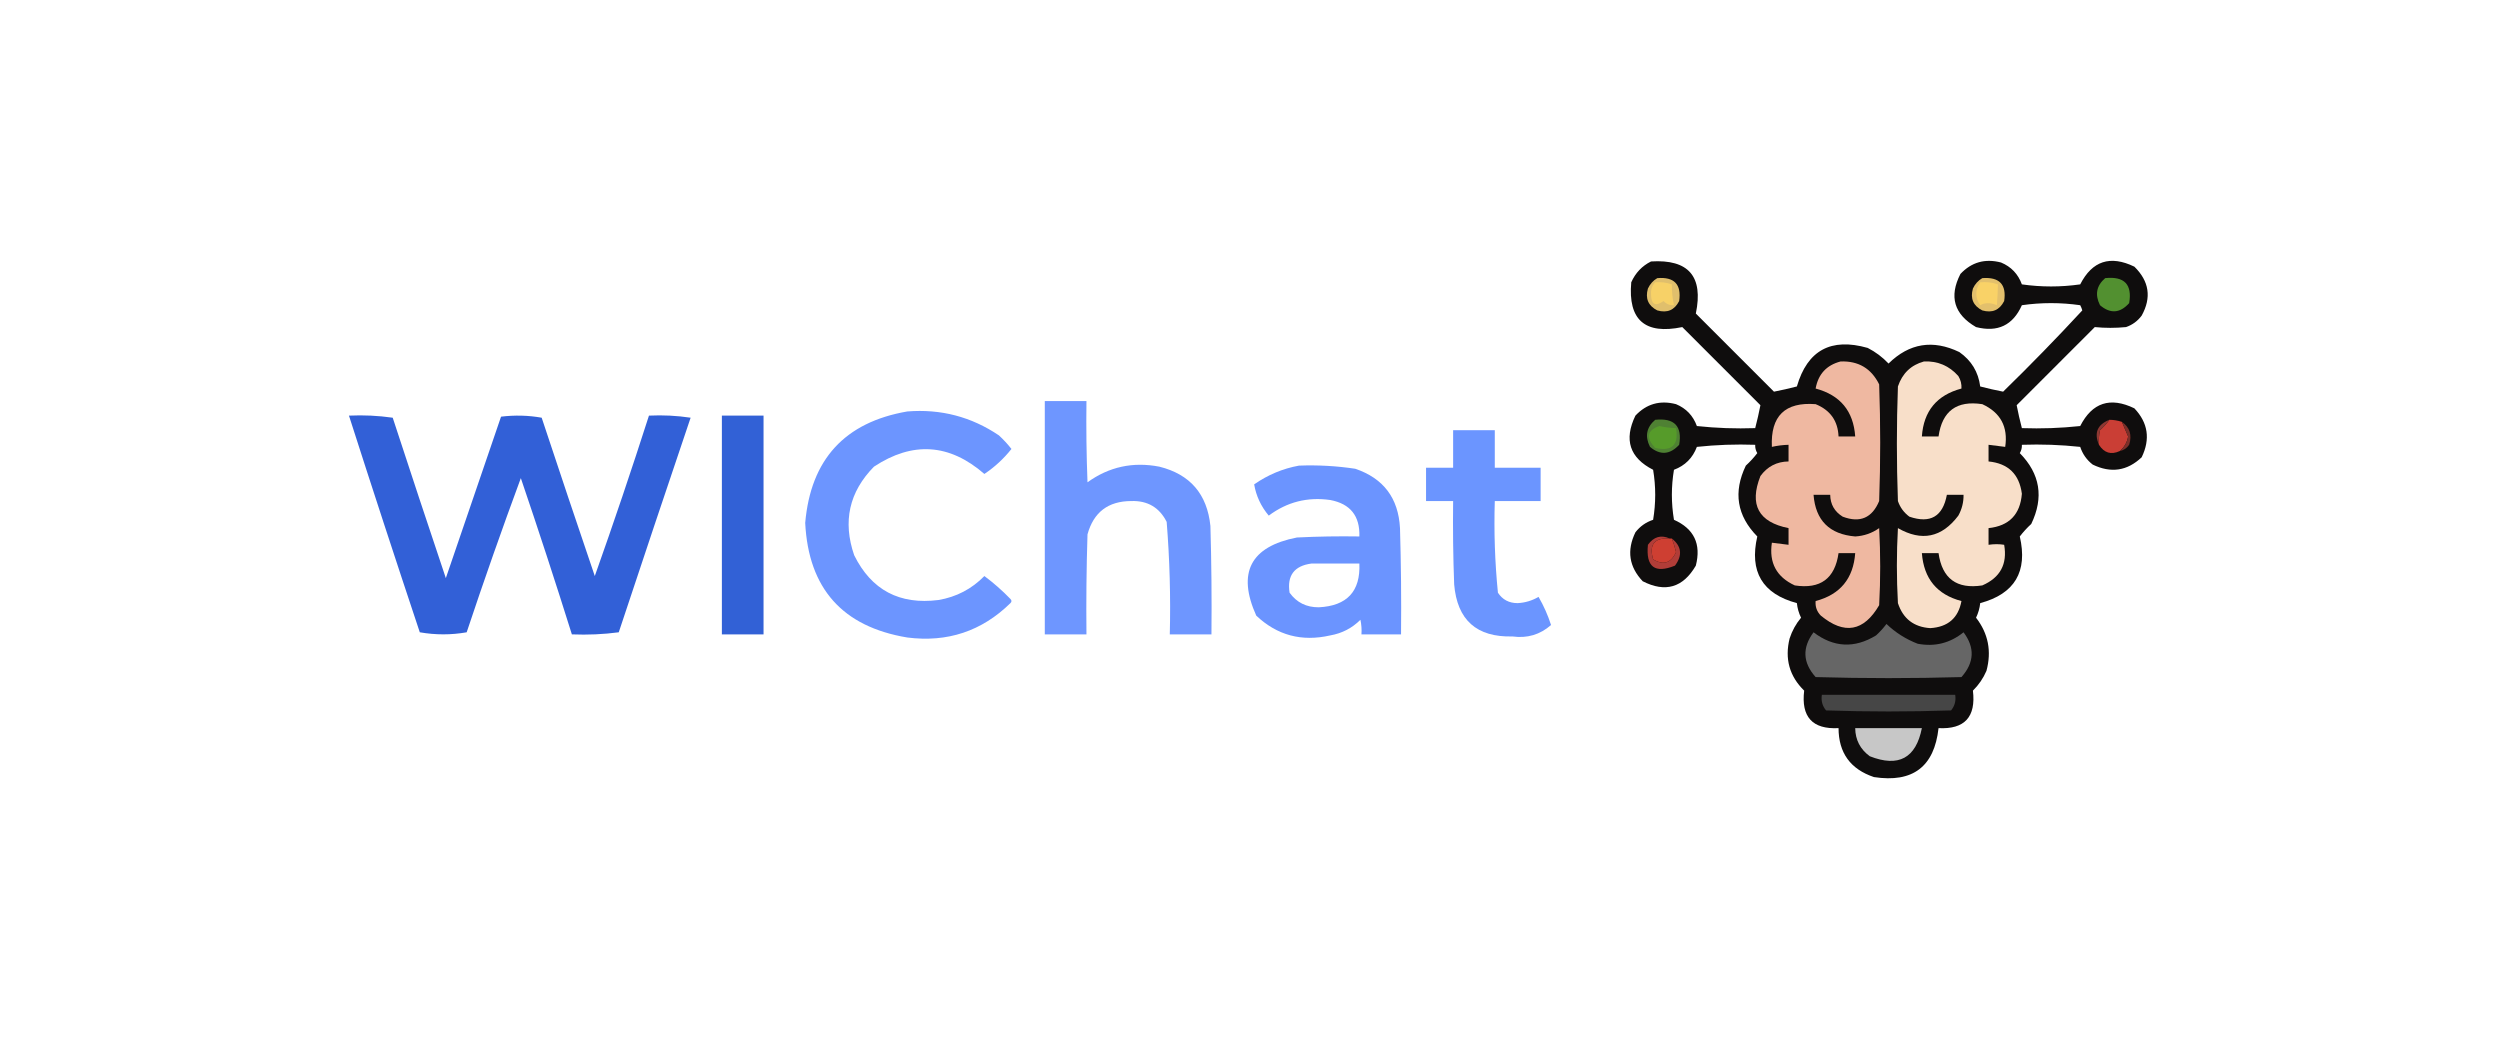 <?xml version="1.0" encoding="UTF-8"?>
<!DOCTYPE svg PUBLIC "-//W3C//DTD SVG 1.1//EN" "http://www.w3.org/Graphics/SVG/1.1/DTD/svg11.dtd">
<svg xmlns="http://www.w3.org/2000/svg" version="1.1" width="1200px" height="500px" style="shape-rendering:geometricPrecision; text-rendering:geometricPrecision; image-rendering:optimizeQuality; fill-rule:evenodd; clip-rule:evenodd" xmlns:xlink="http://www.w3.org/1999/xlink">
<g><path style="opacity:0.955" fill="#050303" d="M 792.5,125.5 C 810.532,124.37 817.699,132.704 814,150.5C 826.5,163 839,175.5 851.5,188C 855.114,187.304 858.781,186.47 862.5,185.5C 867.541,168.141 878.874,161.975 896.5,167C 900.258,168.923 903.591,171.423 906.5,174.5C 916.457,164.711 927.791,162.878 940.5,169C 946.274,173.053 949.608,178.553 950.5,185.5C 954.219,186.47 957.886,187.304 961.5,188C 974.542,175.292 987.209,162.292 999.5,149C 999.265,148.127 998.931,147.293 998.5,146.5C 989.167,145.167 979.833,145.167 970.5,146.5C 966.207,156.145 958.874,159.645 948.5,157C 937.94,150.867 935.44,142.367 941,131.5C 946.319,125.833 952.819,123.999 960.5,126C 965.365,128.032 968.698,131.532 970.5,136.5C 979.833,137.833 989.167,137.833 998.5,136.5C 1004.26,125.22 1012.92,122.387 1024.5,128C 1031.64,135.01 1032.8,142.843 1028,151.5C 1026.06,154.106 1023.56,155.939 1020.5,157C 1015.45,157.492 1010.45,157.492 1005.5,157C 993,169.5 980.5,182 968,194.5C 968.696,198.114 969.53,201.781 970.5,205.5C 979.857,205.832 989.19,205.498 998.5,204.5C 1004.26,193.22 1012.92,190.387 1024.5,196C 1031.07,202.945 1032.24,210.778 1028,219.5C 1021.06,226.069 1013.22,227.236 1004.5,223C 1001.64,220.781 999.639,217.947 998.5,214.5C 989.19,213.502 979.857,213.168 970.5,213.5C 970.579,214.93 970.246,216.264 969.5,217.5C 979.289,227.457 981.122,238.791 975,251.5C 972.982,253.35 971.149,255.35 969.5,257.5C 973.4,274.38 967.067,285.047 950.5,289.5C 950.244,291.937 949.577,294.271 948.5,296.5C 954.373,304.09 956.039,312.59 953.5,322C 951.957,325.584 949.79,328.75 947,331.5C 948.515,344.147 943.015,350.147 930.5,349.5C 928.457,368.025 918.124,375.858 899.5,373C 888.198,369.204 882.532,361.371 882.5,349.5C 869.985,350.147 864.485,344.147 866,331.5C 858.942,324.591 856.609,316.258 859,306.5C 860.198,302.806 862.032,299.472 864.5,296.5C 863.423,294.271 862.756,291.937 862.5,289.5C 845.933,285.047 839.6,274.38 843.5,257.5C 833.711,247.543 831.878,236.209 838,223.5C 840.018,221.65 841.851,219.65 843.5,217.5C 842.754,216.264 842.421,214.93 842.5,213.5C 833.143,213.168 823.81,213.502 814.5,214.5C 812.5,219.833 808.833,223.5 803.5,225.5C 802.167,233.5 802.167,241.5 803.5,249.5C 813.145,253.793 816.645,261.126 814,271.5C 807.867,282.06 799.367,284.56 788.5,279C 781.931,272.055 780.764,264.222 785,255.5C 787.219,252.639 790.053,250.639 793.5,249.5C 794.833,241.5 794.833,233.5 793.5,225.5C 782.22,219.744 779.387,211.078 785,199.5C 790.319,193.833 796.819,191.999 804.5,194C 809.365,196.032 812.698,199.532 814.5,204.5C 823.81,205.498 833.143,205.832 842.5,205.5C 843.47,201.781 844.304,198.114 845,194.5C 832.5,182 820,169.5 807.5,157C 789.557,160.716 781.391,153.55 783,135.5C 785.022,130.98 788.189,127.647 792.5,125.5 Z"/></g>
<g><path style="opacity:1" fill="#529030" d="M 1010.5,133.5 C 1019.71,132.542 1023.54,136.542 1022,145.5C 1017.62,150.381 1012.96,150.715 1008,146.5C 1005.46,141.438 1006.29,137.105 1010.5,133.5 Z"/></g>
<g><path style="opacity:1" fill="#e0bf6c" d="M 795.5,133.5 C 803.658,132.823 807.158,136.49 806,144.5C 803.774,148.861 800.274,150.361 795.5,149C 791.139,146.774 789.639,143.274 791,138.5C 792.025,136.313 793.525,134.646 795.5,133.5 Z"/></g>
<g><path style="opacity:1" fill="#f7d167" d="M 794.5,135.5 C 797.249,135.274 799.916,135.607 802.5,136.5C 802.43,139.802 802.764,143.135 803.5,146.5C 801.516,146.617 799.85,145.95 798.5,144.5C 794.486,147.322 792.486,146.155 792.5,141C 792.395,138.822 793.061,136.988 794.5,135.5 Z"/></g>
<g><path style="opacity:1" fill="#e3c06c" d="M 951.5,133.5 C 959.709,132.872 963.209,136.539 962,144.5C 959.774,148.861 956.274,150.361 951.5,149C 947.139,146.774 945.639,143.274 947,138.5C 948.025,136.313 949.525,134.646 951.5,133.5 Z"/></g>
<g><path style="opacity:1" fill="#f9d267" d="M 950.5,135.5 C 953.448,135.223 956.281,135.556 959,136.5C 958.954,139.8 958.788,143.134 958.5,146.5C 955.456,145.192 952.79,145.192 950.5,146.5C 947.993,142.85 947.993,139.183 950.5,135.5 Z"/></g>
<g><path style="opacity:1" fill="#f8dfc9" d="M 923.5,173.5 C 930.099,173.215 935.599,175.549 940,180.5C 941.128,182.345 941.628,184.345 941.5,186.5C 929.677,189.655 923.344,197.321 922.5,209.5C 925.167,209.5 927.833,209.5 930.5,209.5C 932.223,197.286 939.223,192.119 951.5,194C 960.274,198.045 963.94,204.879 962.5,214.5C 959.833,214.167 957.167,213.833 954.5,213.5C 954.5,216.167 954.5,218.833 954.5,221.5C 963.926,222.426 969.26,227.593 970.5,237C 969.71,246.956 964.376,252.456 954.5,253.5C 954.5,256.167 954.5,258.833 954.5,261.5C 957.146,261.108 959.646,261.108 962,261.5C 963.618,270.764 960.118,277.264 951.5,281C 939.223,282.881 932.223,277.714 930.5,265.5C 927.833,265.5 925.167,265.5 922.5,265.5C 923.444,277.766 929.778,285.432 941.5,288.5C 939.995,296.661 934.995,300.995 926.5,301.5C 918.632,300.983 913.465,296.983 911,289.5C 910.333,277.5 910.333,265.5 911,253.5C 922.396,260.038 932.063,258.038 940,247.5C 941.727,244.382 942.561,241.049 942.5,237.5C 939.833,237.5 937.167,237.5 934.5,237.5C 932.56,247.938 926.56,251.438 916.5,248C 913.865,246.039 912.031,243.539 911,240.5C 910.333,222.167 910.333,203.833 911,185.5C 913.12,179.211 917.286,175.211 923.5,173.5 Z"/></g>
<g><path style="opacity:1" fill="#efb8a1" d="M 883.5,173.5 C 892.066,173.197 898.232,176.864 902,184.5C 902.667,203.167 902.667,221.833 902,240.5C 898.617,248.63 892.784,251.13 884.5,248C 880.568,245.576 878.568,242.076 878.5,237.5C 875.833,237.5 873.167,237.5 870.5,237.5C 871.463,249.797 878.13,256.463 890.5,257.5C 894.72,257.26 898.554,255.927 902,253.5C 902.667,265.833 902.667,278.167 902,290.5C 894.622,303.134 885.288,304.801 874,295.5C 872.097,293.559 871.264,291.226 871.5,288.5C 883.267,285.394 889.601,277.727 890.5,265.5C 887.833,265.5 885.167,265.5 882.5,265.5C 880.779,277.712 873.779,282.879 861.5,281C 852.726,276.955 849.06,270.121 850.5,260.5C 853.167,260.833 855.833,261.167 858.5,261.5C 858.5,258.833 858.5,256.167 858.5,253.5C 844.055,250.612 839.555,242.279 845,228.5C 848.36,223.904 852.86,221.571 858.5,221.5C 858.5,218.833 858.5,216.167 858.5,213.5C 855.794,213.575 853.127,213.908 850.5,214.5C 849.813,199.686 856.813,192.853 871.5,194C 878.523,196.846 882.19,202.013 882.5,209.5C 885.167,209.5 887.833,209.5 890.5,209.5C 889.656,197.321 883.323,189.655 871.5,186.5C 872.748,179.587 876.748,175.253 883.5,173.5 Z"/></g>
<g><path style="opacity:0.948" fill="#6690ff" d="M 501.5,192.5 C 508.167,192.5 514.833,192.5 521.5,192.5C 521.333,205.504 521.5,218.504 522,231.5C 532.317,224.049 543.817,221.549 556.5,224C 571.28,227.683 579.447,237.183 581,252.5C 581.5,269.83 581.667,287.163 581.5,304.5C 574.833,304.5 568.167,304.5 561.5,304.5C 561.946,286.444 561.446,268.444 560,250.5C 556.511,243.585 550.844,240.251 543,240.5C 531.917,240.536 524.917,245.869 522,256.5C 521.5,272.497 521.333,288.497 521.5,304.5C 514.833,304.5 508.167,304.5 501.5,304.5C 501.5,267.167 501.5,229.833 501.5,192.5 Z"/></g>
<g><path style="opacity:0.96" fill="#6691ff" d="M 435.5,197.5 C 451.585,196.213 466.252,200.046 479.5,209C 481.684,211.016 483.684,213.183 485.5,215.5C 481.778,220.189 477.445,224.189 472.5,227.5C 455.732,212.908 438.065,211.742 419.5,224C 407.595,236.128 404.428,250.295 410,266.5C 418.267,283.22 431.767,290.387 450.5,288C 459.101,286.533 466.434,282.7 472.5,276.5C 476.948,279.814 481.115,283.48 485,287.5C 485.667,288.167 485.667,288.833 485,289.5C 471.265,302.967 454.765,308.467 435.5,306C 404.411,300.826 388.078,282.493 386.5,251C 389.148,220.523 405.481,202.69 435.5,197.5 Z"/></g>
<g><path style="opacity:0.971" fill="#2d5cd6" d="M 167.5,199.5 C 174.532,199.17 181.532,199.503 188.5,200.5C 196.897,226.193 205.397,251.859 214,277.5C 222.839,251.65 231.672,225.817 240.5,200C 247.082,199.19 253.582,199.357 260,200.5C 268.408,225.891 276.908,251.224 285.5,276.5C 294.57,250.956 303.237,225.289 311.5,199.5C 318.2,199.17 324.866,199.503 331.5,200.5C 319.901,234.796 308.401,269.13 297,303.5C 289.587,304.481 282.087,304.814 274.5,304.5C 266.642,279.425 258.475,254.425 250,229.5C 240.949,253.983 232.283,278.649 224,303.5C 216.558,304.813 209.058,304.813 201.5,303.5C 189.964,268.893 178.631,234.227 167.5,199.5 Z"/></g>
<g><path style="opacity:0.975" fill="#2d5dd5" d="M 346.5,199.5 C 353.167,199.5 359.833,199.5 366.5,199.5C 366.5,234.5 366.5,269.5 366.5,304.5C 359.833,304.5 353.167,304.5 346.5,304.5C 346.5,269.5 346.5,234.5 346.5,199.5 Z"/></g>
<g><path style="opacity:1" fill="#4f8133" d="M 794.5,201.5 C 803.711,200.542 807.545,204.542 806,213.5C 801.547,218.284 796.88,218.618 792,214.5C 789.458,209.438 790.292,205.105 794.5,201.5 Z"/></g>
<g><path style="opacity:1" fill="#ca3e35" d="M 1012.5,201.5 C 1014.56,201.517 1016.56,201.85 1018.5,202.5C 1019.47,204.82 1020.47,207.153 1021.5,209.5C 1021.03,212.311 1019.69,214.645 1017.5,216.5C 1013.34,218.424 1010,217.424 1007.5,213.5C 1007.34,211.143 1007.5,208.81 1008,206.5C 1009.71,204.963 1011.21,203.296 1012.5,201.5 Z"/></g>
<g><path style="opacity:1" fill="#8d3832" d="M 1012.5,201.5 C 1011.21,203.296 1009.71,204.963 1008,206.5C 1007.5,208.81 1007.34,211.143 1007.5,213.5C 1005.05,207.808 1006.72,203.808 1012.5,201.5 Z"/></g>
<g><path style="opacity:0.963" fill="#6691ff" d="M 697.5,206.5 C 704.167,206.5 710.833,206.5 717.5,206.5C 717.5,212.5 717.5,218.5 717.5,224.5C 724.833,224.5 732.167,224.5 739.5,224.5C 739.5,229.833 739.5,235.167 739.5,240.5C 732.167,240.5 724.833,240.5 717.5,240.5C 717.05,255.239 717.55,269.905 719,284.5C 721.202,287.852 724.368,289.519 728.5,289.5C 732.074,289.309 735.407,288.309 738.5,286.5C 740.977,290.757 742.977,295.257 744.5,300C 739.253,304.635 733.087,306.469 726,305.5C 708.775,305.939 699.442,297.606 698,280.5C 697.5,267.171 697.333,253.837 697.5,240.5C 693.167,240.5 688.833,240.5 684.5,240.5C 684.5,235.167 684.5,229.833 684.5,224.5C 688.833,224.5 693.167,224.5 697.5,224.5C 697.5,218.5 697.5,212.5 697.5,206.5 Z"/></g>
<g><path style="opacity:1" fill="#569b2a" d="M 796.5,204.5 C 799.127,205.092 801.794,205.425 804.5,205.5C 805.838,213.663 802.504,216.83 794.5,215C 789.919,210.06 790.586,206.56 796.5,204.5 Z"/></g>
<g><path style="opacity:1" fill="#7d2f29" d="M 1018.5,202.5 C 1022.31,205.152 1023.48,208.819 1022,213.5C 1020.87,215.141 1019.37,216.141 1017.5,216.5C 1019.69,214.645 1021.03,212.311 1021.5,209.5C 1020.47,207.153 1019.47,204.82 1018.5,202.5 Z"/></g>
<g><path style="opacity:0.961" fill="#6691ff" d="M 623.5,223.5 C 632.559,223.154 641.559,223.654 650.5,225C 664.055,229.569 671.222,239.069 672,253.5C 672.5,270.497 672.667,287.497 672.5,304.5C 666.167,304.5 659.833,304.5 653.5,304.5C 653.663,302.143 653.497,299.81 653,297.5C 648.99,301.509 644.157,304.009 638.5,305C 624.847,308.131 613.014,304.964 603,295.5C 593.734,274.866 600.234,262.366 622.5,258C 632.494,257.5 642.494,257.334 652.5,257.5C 652.807,247.644 648.14,241.811 638.5,240C 627.601,238.445 617.768,240.945 609,247.5C 605.272,243.049 602.938,238.049 602,232.5C 608.591,227.907 615.757,224.907 623.5,223.5 Z M 629.5,270.5 C 637.167,270.5 644.833,270.5 652.5,270.5C 653.076,283.84 646.576,290.84 633,291.5C 627.056,291.528 622.389,289.195 619,284.5C 617.73,276.268 621.23,271.602 629.5,270.5 Z"/></g>
<g><path style="opacity:1" fill="#b13d38" d="M 801.5,258.5 C 794.104,258 791.437,261.334 793.5,268.5C 798.448,271.462 802.115,270.295 804.5,265C 803.967,262.774 803.3,260.607 802.5,258.5C 807.171,262.201 807.671,266.534 804,271.5C 794.276,275.456 789.942,272.123 791,261.5C 793.806,257.612 797.306,256.612 801.5,258.5 Z"/></g>
<g><path style="opacity:1" fill="#ce3f32" d="M 801.5,258.5 C 801.833,258.5 802.167,258.5 802.5,258.5C 803.3,260.607 803.967,262.774 804.5,265C 802.115,270.295 798.448,271.462 793.5,268.5C 791.437,261.334 794.104,258 801.5,258.5 Z"/></g>
<g><path style="opacity:1" fill="#666666" d="M 905.5,299.5 C 909.817,303.632 914.817,306.799 920.5,309C 928.686,310.549 936.019,308.715 942.5,303.5C 948.022,310.862 947.688,318.029 941.5,325C 918.167,325.667 894.833,325.667 871.5,325C 865.319,318.068 864.986,310.902 870.5,303.5C 880.143,310.83 890.143,311.33 900.5,305C 902.373,303.296 904.04,301.463 905.5,299.5 Z"/></g>
<g><path style="opacity:1" fill="#464646" d="M 874.5,333.5 C 895.833,333.5 917.167,333.5 938.5,333.5C 938.945,336.365 938.278,338.865 936.5,341C 916.5,341.667 896.5,341.667 876.5,341C 874.722,338.865 874.055,336.365 874.5,333.5 Z"/></g>
<g><path style="opacity:1" fill="#c7c7c7" d="M 890.5,349.5 C 901.167,349.5 911.833,349.5 922.5,349.5C 919.638,363.933 911.305,368.433 897.5,363C 892.904,359.64 890.571,355.14 890.5,349.5 Z"/></g>
</svg>

